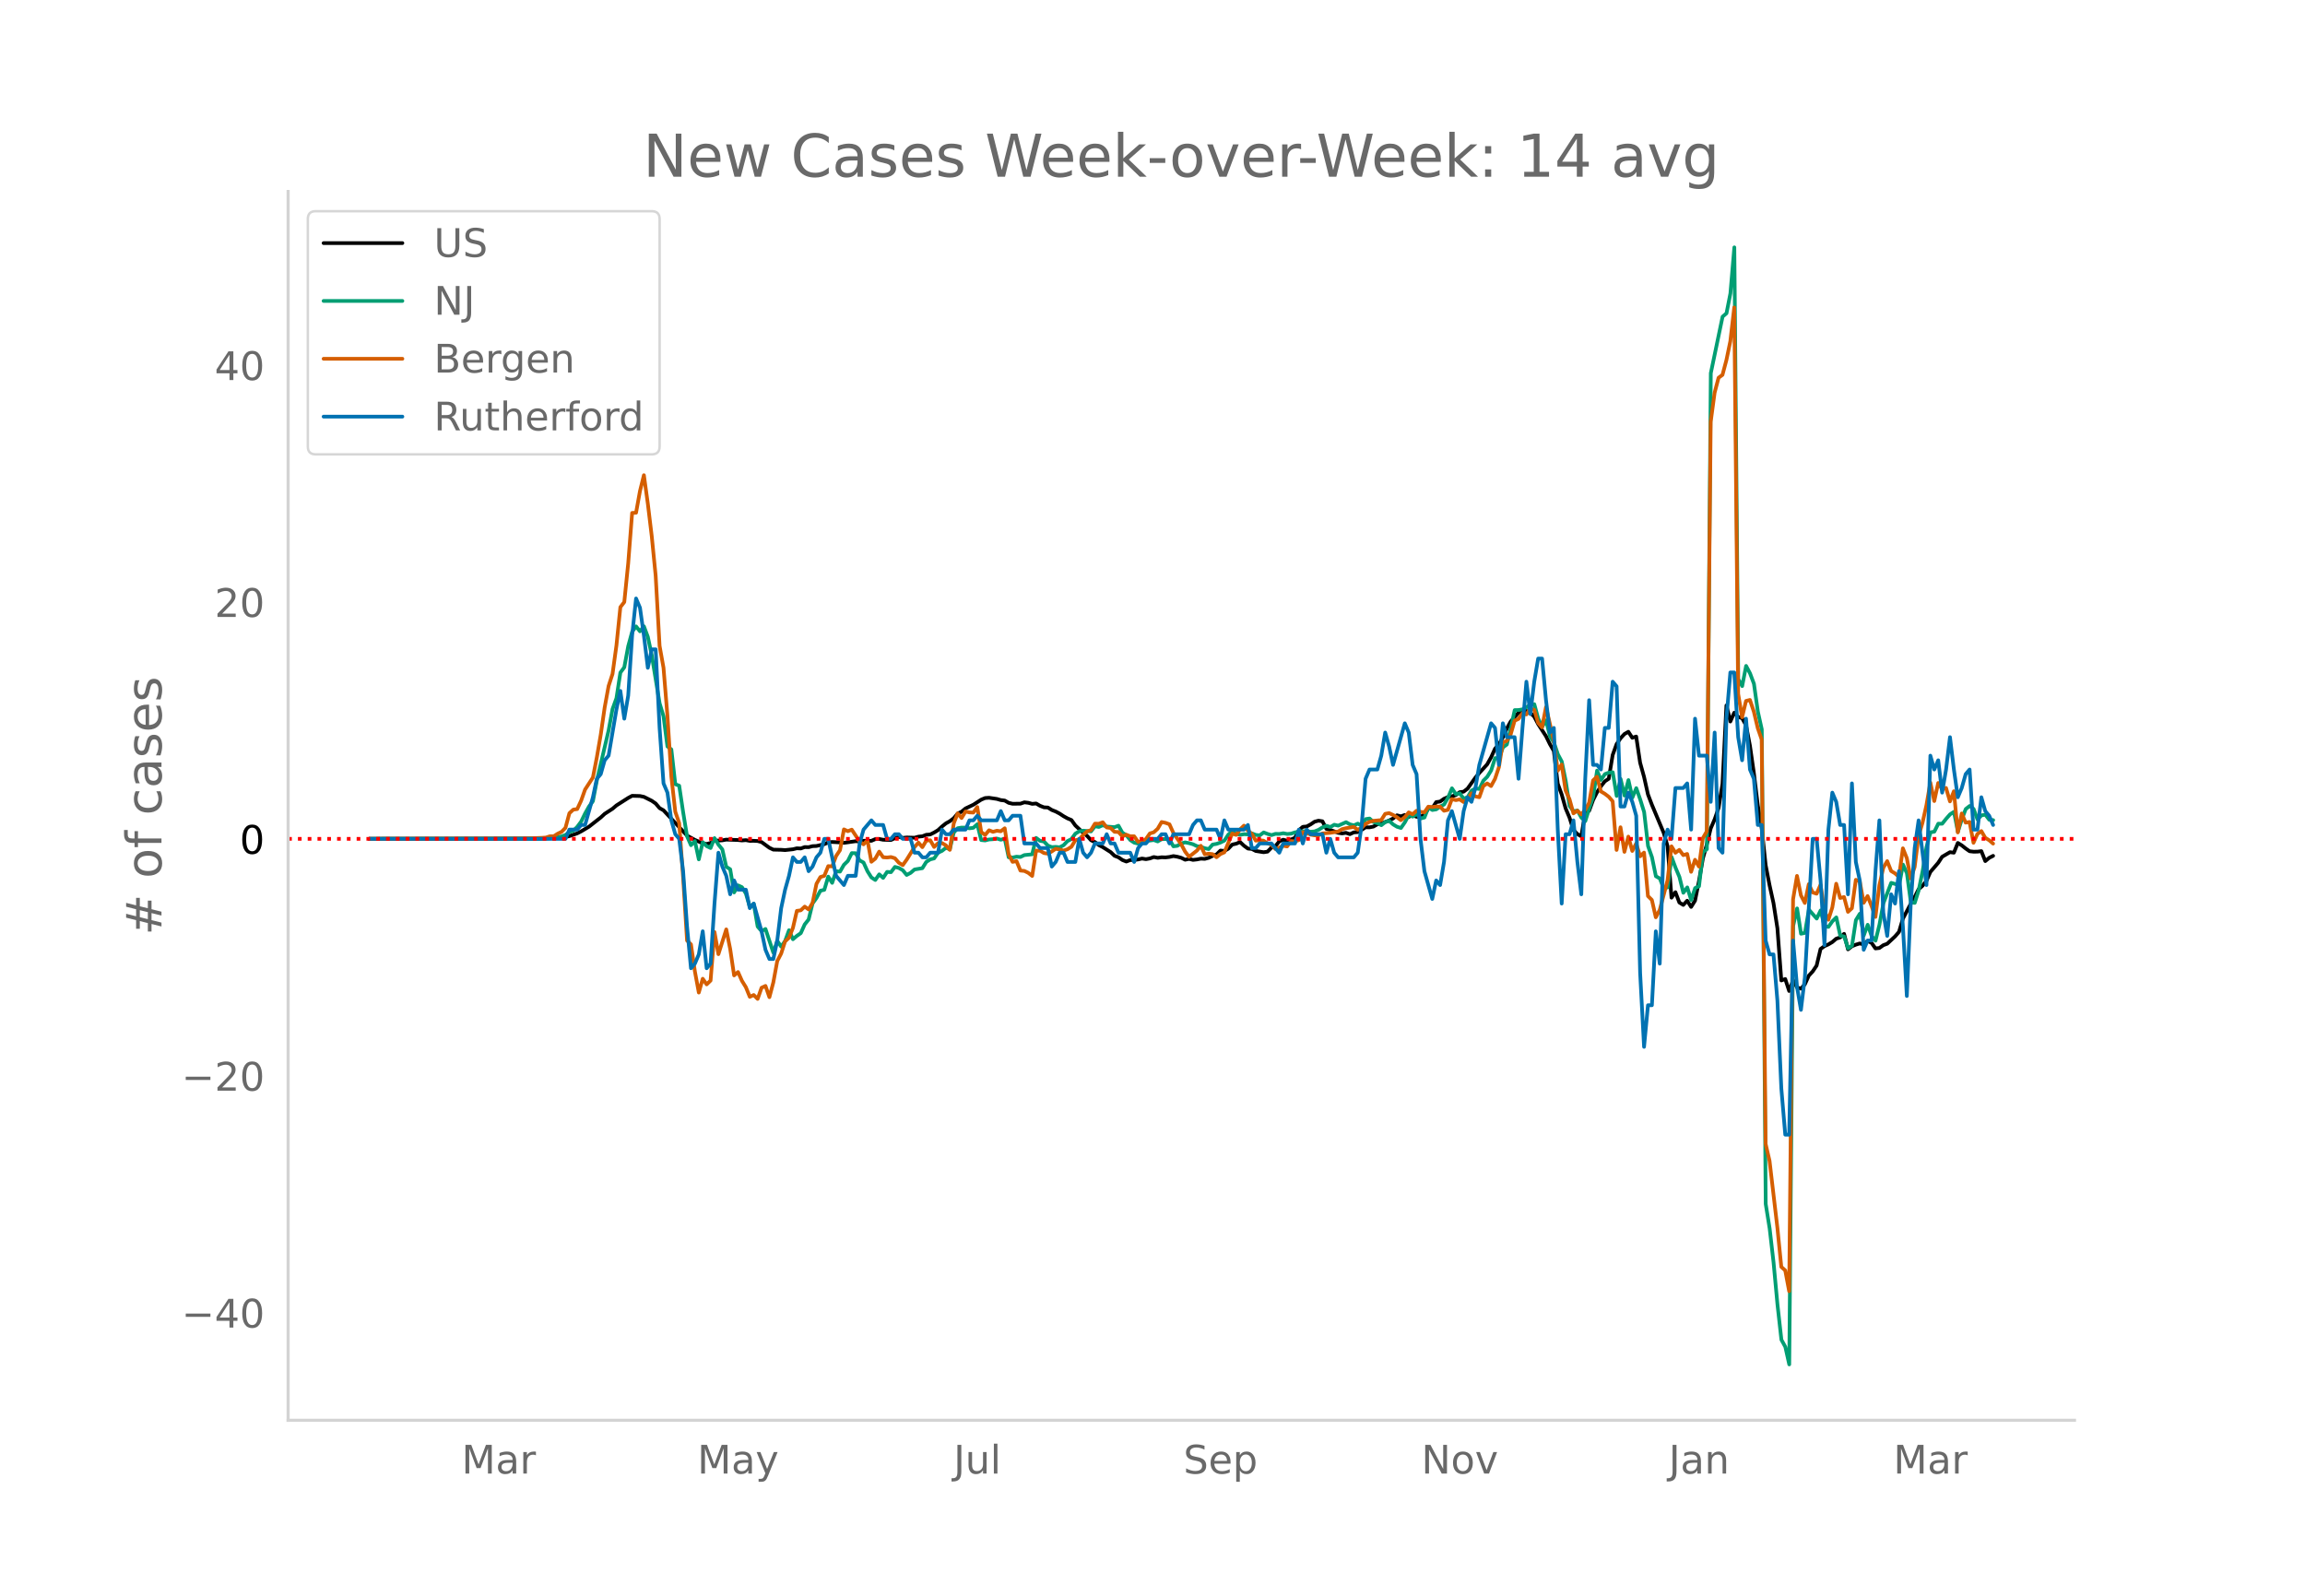 <svg height="864" viewBox="0 0 936 648" width="1248" xmlns="http://www.w3.org/2000/svg" xmlns:xlink="http://www.w3.org/1999/xlink"><defs><style>*{stroke-linecap:butt;stroke-linejoin:round}</style></defs><g id="figure_1"><path d="M0 648h936V0H0z" style="fill:#fff" id="patch_1"/><g id="axes_1"><path d="M117 576.72h725.4V77.76H117z" style="fill:none" id="patch_2"/><path clip-path="url(#p994dbb6653)" d="m149.973 340.626 68.494-.113 7.964-.276 1.593-.116 1.593-.228 1.593-.374 3.186-1.121 1.593-.81 3.185-1.898 4.779-3.75 1.593-1.465 3.186-2.065 1.593-1.355 4.778-3.046 1.593-.857 3.186.086 1.593.335 3.185 1.599 1.593 1.105 1.593 1.876 1.593.885 9.557 10.268 3.186 1.75 3.186 1.372 1.593.295 1.593-.427 1.593-.983 1.593.014 1.592-.1 1.593-.291 4.779.17 1.593.17 1.593-.128 1.593.3 1.592-.025 1.593.089 1.593.423 3.186 2.32 1.593.756 3.186.073 1.593.113 3.185-.341 1.593-.39 1.593.074 1.593-.57 1.593.04 1.593-.416 1.593-.068 3.185-.743 1.593-.716 1.593-.169 3.186.172 1.593.178 4.779-.67 1.592.147 1.593-.337 3.186.037 1.593-.69 1.593-.054 1.593.317 3.185.091 1.593-.752 1.593-.504 1.593.415 1.593-.176 3.186.102 1.593-.438 1.593-.164 1.592-.602 1.593-.123 1.593-.793 1.593-.97 1.593-1.47 1.593-1.272 1.593-.887 1.593-1.207 1.593-1.874 1.592-.78 1.593-1.32 3.186-1.505 3.186-2.063 1.593-.658 1.593-.106 3.185.473 1.593.469 1.593.194 1.593.92 1.593.378 3.186-.037 1.593-.546 1.592.19 1.593.428 1.593-.147 1.593.934 1.593.626 1.593.083 1.593.994 1.593.63 1.593.846 1.592 1.048 1.593.887 1.593.668 1.593 2.209 3.186 2.997 1.593 1.24 1.593 1.764 1.593.747 1.592 1.222 1.593.826 3.186 2.016 1.593 1.514 1.593.602 1.593 1.102 1.593.62 1.592-.602 1.593-.041 1.593-.207 1.593-.367 1.593.25 1.593-.288 1.593-.57 1.593.305 1.593-.214 1.592.058 1.593-.188 1.593-.356 1.593.264 1.593.432 1.593.784 1.593-.334 1.593.404 1.593-.184 1.592-.317 1.593.082 1.593-.427 1.593-.78 1.593-.599 1.593-1.569 1.593.168 1.593-.922 1.593-1.674 1.592-.352 1.593-.667 1.593 1.487 1.593 1.157 1.593.149 1.593.828 3.186.503 1.592-.235 1.593-1.637 1.593-.567 1.593-1.969 1.593-.676 1.593.441 1.593-.53 1.593-.674 1.593-3.076 1.592-1.39 1.593-.146 1.593-.86 1.593-1.072 1.593-.422 1.593.251 1.593 3.068 1.593.416 3.185 1.2 1.593.243 1.593-.249 1.593.55 1.593-.732 1.593-.104 1.593-.908 1.593-1.054 1.592.032 1.593-.312 1.593-.919 1.593-.334 3.186-1.21 1.593-.811 1.593-1.309 1.593.416 1.592-.559 1.593.799 1.593-.737 1.593.689 1.593.02 1.593-.99 1.593-2.298 1.593-.22 1.593-2.47 1.592-.236 1.593-1.132 1.593-.687 1.593-.32 1.593-.474 1.593-1.19 1.593-.206 1.593-1.238 3.185-4.47 1.593-1.898 3.186-3.484 1.593-2.851 1.593-3.51 1.593-1.797 1.593-2.803 1.592-3.57 1.593-2.875 3.186-3.562 3.186-.739 1.593.712 1.593 1.63 1.593 3.015 3.185 4.902 1.593 3.252 1.593 2.765 1.593 13.286 1.593 4.361 1.593 5.642 1.593 3.793 1.593 5.026 1.592 1.626 1.593.927 1.593-9.525 1.593-.85 1.593-4.355 1.593-3.15 1.593-2.436 1.593-2.026 1.593-1.061 1.592-9.638 1.593-4.415 1.593-2.36 1.593-1.737 1.593-.913 1.593 2.435 1.593-.499 1.593 10.642 1.592 5.74 1.593 7.122 1.593 4.189 4.779 11.375 1.593 5.478 1.593 20.875 1.593-2.217 1.592 4.184 1.593.981 1.593-1.71 1.593 2.52 1.593-2.542 1.593-7.917 1.593-9.215 1.593-5.668 1.593-6.532 1.592-3.69 1.593-4.604 1.593-9.852 1.593-31.78 1.593 6.51 1.593-3.582 1.593 1.724 1.593.499 1.592 2.897 1.593 8.286 1.593 11.092 1.593 13.084 1.593 9.273 1.593 14.988 1.593 8.223 1.593 7.237 1.593 10.227 1.592 21.202 1.593-.58 1.593 4.864 1.593-4.404 1.593 2.944 1.593.506 1.593-1.758 1.593-3.518 1.593-1.72 1.592-2.376 1.593-6.745 1.593-1.143 1.593-.712 1.593-.947 1.593-1.372 1.593-.506 1.593-1.457 1.593 6.294 1.592-1.259 1.593-.644 1.593-.487 1.593.413 1.593-1.439 1.593.782 1.593 2.256 1.593-.168 1.592-1.137 1.593-.595 3.186-2.977 1.593-1.835 1.593-5.355 3.186-6.063 1.593-2.74 1.592-3.165 1.593-1.389 1.593-2.01 1.593-3.624 3.186-3.707 1.593-2.443 3.186-1.87 1.592.203 1.593-3.951 1.593.982 1.593 1.27 1.593 1.116 1.593.181 1.593-.016 1.593-.206 1.593 4.045 1.592-1.321 1.593-.81h0" style="fill:none;stroke:#000;stroke-linecap:round;stroke-width:1.5" id="line2d_1"/><path clip-path="url(#p994dbb6653)" d="m149.973 340.624 70.087-.104 4.778-.251 3.186-.623 1.593-.58 1.593-1.165 1.593-.533 1.593-1.605 1.593-2.14 1.592-3.275 1.593-2.843 1.593-2.17 1.593-8.358 4.779-20.368 1.593-8.69 1.593-4.414 1.592-10.37 1.593-2.161 1.593-8.571 1.593-5.86 1.593-2.181 1.593 2 1.593-2.04 1.593 4.279 1.592 7.391 3.186 19.56 1.593 5.283 1.593 12.264 1.593 1.219 1.593 14.105 1.593.635 1.593 10.702 1.592 9.824 1.593 3.624 1.593-1.686 1.593 7.445 1.593-7 1.593 1.616 1.593.77 1.593-4.023 1.593 2.646 1.592 1.95 1.593 7.066 1.593.986 1.593 9.41 1.593-2.87 1.593.735 1.593 2.592 1.593 5.4 1.592-1.22 1.593 9.218 1.593 1.856 1.593-.866 3.186 9.607 1.593-4.807 1.593 2.37 1.593-2.281 1.592-4.39 1.593 3.67 1.593-1.365 1.593-1.106 1.593-3.547 1.593-2.011 1.593-6.498 1.593-2.212 1.593-2.96 1.592-.374 1.593-5.357 1.593 2.533 1.593-4.734 1.593.162 1.593-2.765 1.593-1.547 1.593-3.195 1.593.043 1.592 2.927 1.593.855 1.593 3.52 1.593 2.53 1.593 1.04 1.593-2.29 1.593 1.435 1.593-2.425 1.592.1 1.593-2.123 1.593.41 1.593.928 1.593 1.915 1.593-.843 1.593-1.37 3.186-.53 1.592-2.548 1.593-1.021 1.593-.402 1.593-2.313 1.593-.74 1.593-1.252 1.593.564 1.593-6.753 1.593-1.767 1.592-.26 1.593.016 1.593.279 1.593-.202 1.593-1.454 1.593 6.428 1.593.167 1.593-.406 1.593-.109 1.592-.263 1.593.48 1.593-.426 1.593 7.554 1.593.105 1.593-.345 1.593.12 1.593-.766 3.185-.328 1.593-6.653 1.593 1.184 1.593.27 1.593 1.664 1.593.63 1.593-.108 1.593.178 1.592-.844 1.593-1.686 1.593-.812 1.593-2.19 1.593-.982 1.593-.247 3.186.298 1.593-2.089 1.592.294 1.593-.72 1.593.546 3.186.244 1.593-.585 1.593 2.855 1.593.97 1.592 1.985 1.593 1.064 1.593.394 1.593-.089 1.593-1.238 1.593.085 1.593-.208 1.593.568 1.593-.924 1.592-.054 1.593.15 1.593 2.808 1.593-.193 1.593-.975 1.593-.433 1.593.314 1.593.452 1.593.762 1.592.29 1.593.55 1.593.347 1.593-1.833 1.593-.27 1.593-.546 1.593-.781 1.593-2.425 1.593-1.435L502 338.55l1.593.445 1.593-.27 1.593.092 1.593-.402 1.593.623 1.593.166 1.593-1.176 1.592.607 1.593.472 1.593-.506 1.593.042 1.593-.286 1.593.302 1.593-.14 1.593-.526 1.593-.29 1.592-.166 1.593.012 1.593.197 1.593-.14 1.593-.638 1.593-1.001 1.593-.639 1.593.5 1.593-.925 1.592.367 3.186-1.407 1.593.881 1.593.41 1.593-.707 1.593.839 1.593-2.665 1.592-.248 1.593 1.44 1.593.463 1.593.809 1.593-1.273 1.593-.503 1.593 1.459 1.593.955 1.593.491 1.592-2.305 1.593-2.982 1.593.669 1.593-1.122 1.593 1.907 1.593-.425 1.593-4.092 1.593 1.048 1.593-.255 1.592-1.16 1.593-.813 1.593-2.765 1.593-3.814 1.593 2.382 1.593-.348 1.593 2.209 1.593-.685 1.593-2.638 1.592-.854 1.593.193 1.593-3.342 1.593-1.609 1.593-2.576 1.593-5.005 1.593.07 1.593-4.417 1.592-1.18 1.593-6.563 1.593-7.391 1.593-.035 1.593-.279 1.593-.835 1.593-1.075 1.593-.17 1.593 5.89 1.592 3.249 1.593-2.6 1.593 6.591 1.593 2.387 1.593 4.792 1.593 2.967 1.593 7.805 1.593 10.265 1.593 2.135 1.592-.317 1.593 2.881 1.593 1.431 1.593-5.179 1.593-4.664 1.593-10.68 1.593 3.826 1.593-2.402 1.593-.6 1.592-.139 1.593 9.6 1.593-6.896 1.593 6.757 1.593-6.289 1.593 7.12 1.593-3.844 1.593 4.583 1.592 5.114 1.593 13.811 1.593 4.526 1.593 7.735 1.593.901 1.593 4.07 1.593-.473 1.593-12.288 1.593 4.286 1.592 3.786 1.593 6.429 1.593-2.182 1.593 5.14 1.593-4.861 1.593-.754 1.593-13.774 1.593-1.272 1.593-193.292 4.778-22.936 1.593-1.376 1.593-8.092 1.593-18.685 1.593 175.318 1.593 2.831 1.592-8.188 1.593 3.013 1.593 4.243 1.593 11.31 1.593 7.194 1.593 192.738 1.593 9.925 1.593 13.82 1.593 17.122 1.592 14.253 1.593 2.904 1.593 7.117 1.593-178.091 1.593-7.067 1.593 10.27 1.593-.33 1.593-9.445 3.185 3.62 1.593-3.31 1.593 6.447 1.593.232 1.593-2.27 1.593-1.574 1.593 7.399 1.593.356 1.593 4.811 1.592-1.075 1.593-10.397 1.593-2.587 1.593 8.826 1.593-4.336 1.593 4.564 1.593 1.888 1.593-6.506 1.592-8.656 3.186-8.312 1.593.445 1.593.7 1.593-8.56 1.593 3.49 1.593 11.796 1.593.263 1.592-5.101 1.593-7.775 1.593-9.758 1.593-6.01 1.593-.29 1.593-3.226 1.593.008 1.593-1.992 1.593-1.803 1.592-1.032 1.593 8.099 1.593-5.075 1.593-4.158 1.593-1.245 1.593 1.18 1.593 4.3 1.593-1.667 1.593-.297 1.592 2.088 1.593.14h0" style="fill:none;stroke:#009e73;stroke-linecap:round;stroke-width:1.5" id="line2d_2"/><path clip-path="url(#p994dbb6653)" d="m149.973 340.624 62.122-.11 7.965-.295 1.593-.11 1.592-.516h1.593l1.593-1.032 1.593-.774 1.593-1.622 1.593-5.933 1.593-1.474 1.593-.221 1.593-3.427 1.592-4.496 3.186-4.902 1.593-8.18 1.593-9.25 1.593-11.02 1.593-8.696 1.593-4.902 1.593-11.571 1.592-15.552 1.593-2.063 1.593-15.736 1.593-20.453 1.593-.074 1.593-8.807 1.593-6.45 1.593 11.535 1.592 13.23 1.593 16.067 1.593 28.487 1.593 8.881 1.593 19.458 1.593 24.765 1.593 14.225 1.593 4.643 1.593 22.074 1.592 25.612 1.593 1.548 1.593 10.982 1.593 8.587 1.593-5.602 1.593 2.285 1.593-1.548 1.593-19.716 1.593 8.992 3.185-10.06 1.593 7.96 1.593 10.724 1.593-1.364 1.593 3.575 1.593 2.58 1.593 3.906 1.592-.737 1.593 1.584 1.593-4.532 1.593-.738 1.593 4.57 1.593-6.007 1.593-8.66 1.593-3.059 1.593-4.938 1.592-1.474 1.593-4.017 1.593-6.891 1.593-.221 1.593-1.511 1.593 1.142 1.593-2.653 1.593-7.739 1.593-2.764 1.592-.479 1.593-3.943 1.593.11 1.593-4.2 1.593-2.396 1.593-8.44 1.593.738 1.593-.627 3.185 4.828 1.593 1.142 1.593-1.695 1.593 8.771 1.593-1.29 1.593-2.837 1.593 2.284 1.593.11 1.592-.183 1.593.479 1.593 1.842 1.593.958 1.593-2.21 3.186-5.123 1.593-1.806 1.593 1.843 1.592-2.654 1.593-.147 1.593 2.727 1.593-1.548 1.593-.037 1.593.922 1.593 1.842 1.593-10.76 1.593-4.054 1.592 1.88 1.593-2.654 1.593.368 1.593.074 1.593-2.248 1.593 10.135 1.593 1.216 1.593-1.917 1.593.627 1.592-.442 1.593.22 1.593-1.215 1.593 10.65 1.593 2.985 1.593-.295 1.593 3.833 1.593.147 1.592.774 1.593 1.253 1.593-10.282 1.593.037 1.593.958 1.593.258 1.593-.921 1.593-1.069 1.593.295 1.592.442 1.593-.553 1.593-.995 1.593-2.653 1.593-.368 1.593-1.77 1.593-1.473 1.593-.516 1.593-2.617 1.592.037 1.593-.59 1.593 2.1 1.593.222 1.593 1.548 1.593.074 1.593 1.768 1.593-.663 1.592.627h1.593l1.593 2.248 1.593-.222 1.593-.884 1.593-2.285 1.593-.479 1.593-1.437 1.593-2.727 1.592.331 1.593.59 1.593 3.538 3.186 4.606 1.593 2.985 1.593 2.064 3.186-2.506 1.592-1.953 1.593 3.464 1.593-.258 1.593.184 1.593 1.253 1.593-1.29 1.593-.7 3.186-7.628 1.592.553 1.593-2.248 1.593-1.511 1.593 1.99 1.593 1.327 1.593 2.763 1.593-.147 1.593.184 1.592 1.069 1.593.59 1.593 1.695 1.593-.553 1.593-.737 1.593.258 1.593-2.174 1.593.147 1.593-.553 1.592-3.206 1.593.332 1.593.663 1.593.295 1.593.037 1.593-.81 3.186-.259 3.185-.516 1.593-.958 1.593-.405 3.186-.516 1.593 1.142 1.593-.774 1.593-1.584 1.592-.848 1.593-.405 3.186-.295 1.593-2.543 1.593-.295 1.593.737 1.593.922 1.593 1.216 1.592-1.253 1.593-1.917 1.593.774 1.593-1.437 1.593.442 1.593.185 1.593-2.285 1.593.147 1.593-.22 1.592.073 1.593 1.658 1.593-.368 1.593-4.386 1.593.442 1.593-.294 1.593 1.068 1.593-1.105 1.593-2.432 1.592 1.253 1.593.331 1.593-4.496 1.593-1.105 1.593 1.068 1.593-2.91 1.593-4.755 1.593-10.024 1.592-.663 1.593-2.616 1.593-5.565 1.593-.737 1.593-2.285 1.593.48 1.593-2.433 1.593.553 1.593 5.343 1.592 1.77 1.593-8.219 3.186 13.71 1.593 12.123 1.593-2.506 1.593 10.54 1.593 3.538 1.593 5.749 1.592-1.106 1.593 1.511 1.593-1.842 1.593-2.875 1.593-9.065 1.593-1.511 1.593 5.97 1.593.958 1.593 1.216 1.592 1.843 1.593 19.752 1.593-9.213 1.593 9.987 1.593-6.191 1.593 5.823 1.593-3.022 1.593 5.196 1.592-1.511 1.593 17.652 1.593 1.585 1.593 7.038 1.593-2.985 3.186-12.05 1.593-13.783 1.593 2.617 1.592-1.18 1.593 2.138 1.593-.48 1.593 7.26 1.593-4.9 1.593 2.763 1.593-11.535 1.593-2.763 1.593-166.313 1.592-11.83 1.593-6.044 1.593-1.179 1.593-5.97 1.593-7.665 1.593-13.746 1.593 156.916 1.593 9.508 1.592-6.634 1.593-.405 1.593 4.754 1.593 6.707 1.593 4.606 1.593 164.213 1.593 6.891 3.186 27.123 1.592 15.92 1.593 1.437 1.593 8.44 1.593-159.164 1.593-9.471 1.593 7.886 1.593 3.096 1.593-7.629 1.593 3.354 1.592.516 1.593-3.612 1.593 10.65 1.593 3.538 1.593-4.975 1.593-9.655 1.593 5.786 1.593-.369 1.593 6.007 1.592-1.474 1.593-11.534 1.593.59 1.593 8.733 1.593-2.727 1.593 4.017 1.593 4.459 1.593-12.825 1.592-7.112 1.593-2.727 1.593 4.017 1.593.958 1.593 1.437 1.593-11.608 1.593 3.98 1.593 8.292 1.593-4.68 1.592-12.604 1.593-5.38 1.593-7.113 1.593-9.213 1.593 7.518 1.593-7.334 1.593 2.506 1.593-.479 1.593 5.454 1.592-4.127 1.593 16.73 1.593-7.701 1.593 3.722 1.593-.258 1.593 8.439 1.593-3.575 1.593-1.179 1.593 2.727 1.592.995 1.593 1.364h0" style="fill:none;stroke:#d55e00;stroke-linecap:round;stroke-width:1.5" id="line2d_3"/><path clip-path="url(#p994dbb6653)" d="M149.973 340.624h79.644l1.593-3.753h3.186l1.593-1.877h1.592l3.186-11.262 1.593-7.508 1.593-1.877 1.593-5.63 1.593-1.877 3.186-18.77 1.592-7.507 1.593 11.261 1.593-9.385 1.593-24.4 1.593-15.015 1.593 3.754 1.593 11.261 1.593 13.139 1.592-7.508h1.593l1.593 31.908 1.593 22.523 1.593 3.754 1.593 11.262 1.593 5.63 1.593 1.877 1.593 13.139 1.592 22.523 1.593 16.893 1.593-1.877 1.593-3.754 1.593-9.385 1.593 15.016 1.593-1.877 1.593-24.4 1.593-20.647 1.592 5.631 1.593 3.754 1.593 7.508 1.593-5.631 1.593 3.754h3.186l1.593 7.507 1.592-1.877 3.186 11.262 1.593 7.508 1.593 3.754h1.593l1.593-7.508 1.593-13.139 1.593-7.507 1.592-5.631 1.593-7.508 1.593 1.877h1.593l1.593-1.877 1.593 5.63 1.593-1.876 1.593-3.754 1.593-1.877 1.592-5.63h1.593l3.186 15.015 3.186 3.754 1.593-3.754h3.186l1.592-13.139 1.593-5.63 3.186-3.754 1.593 1.877h3.186l1.593 5.63h1.592l1.593-1.877h1.593l1.593 1.877h3.186l1.593 5.631h1.593l1.593 1.877h1.592l1.593-1.877h3.186l1.593-9.384 1.593 1.876h1.593l1.593-1.876h4.778l1.593-3.754h1.593l1.593-1.877 1.593 1.877h6.371l1.593-3.754 1.593 3.754h1.593l1.593-1.877h3.186l1.593 11.261h4.778l1.593 1.877h3.186l1.593 7.508 1.593-1.877 1.593-3.754h1.592l1.593 3.754h3.186l1.593-9.385 1.593 5.631 1.593 1.877 1.593-1.877 1.593-3.754h3.185l1.593-3.754 1.593 3.754h1.593l1.593 3.754h4.778l1.593 3.754 1.593-5.63 1.593-1.878h1.593l1.593-1.877h3.186l1.593-1.877h1.592l1.593 3.754 1.593-3.754h6.372l1.593-3.753 1.593-1.877h1.592l1.593 3.754h4.779l1.593 3.753 1.593-7.507 1.593 3.754h6.371l1.593-1.877 1.593 9.384h1.593l1.593-1.877h4.778l3.186 3.754 1.593-3.754h4.779l1.593-5.63 1.592 5.63 1.593-5.63 1.593 1.876h4.779l1.593 7.508 1.593-5.63 1.593 5.63 1.592 1.877h6.372l1.593-1.877 1.593-11.261 1.593-18.77 1.592-3.754h3.186l1.593-5.63 1.593-9.385 1.593 5.63 1.593 7.508 4.778-16.892 1.593 3.754 1.593 13.138 1.593 3.754 1.593 26.277 1.593 13.139 3.186 11.262 1.593-7.508 1.592 1.877 1.593-9.385 1.593-16.892 1.593-3.754 3.186 11.261 1.593-11.261 1.593-5.631 1.593 1.877 1.592-5.63 1.593-9.386 4.779-16.892 1.593 1.877 1.593 15.015 1.593-16.892 1.592 5.63h3.186l1.593 16.893 1.593-20.646 1.593-18.77 1.593 13.14 1.593-13.14 1.593-9.384h1.592l1.593 16.892 1.593 13.139 1.593-1.877 1.593 41.293 1.593 30.03 1.593-28.154h1.593l1.593-5.63 1.592 16.892 1.593 13.139 1.593-46.924 1.593-31.908 1.593 26.277h1.593l1.593 1.877 1.593-16.892h1.593l1.592-18.77 1.593 1.878 1.593 48.8h1.593l1.593-5.63 1.593 3.753 1.593 5.63 1.593 63.816 1.592 30.031 1.593-16.892h1.593l1.593-30.03 1.593 13.138 1.593-48.8 1.593-5.631 1.593 3.753 1.593-20.646h3.185l1.593-1.877 1.593 18.77 1.593-45.047 1.593 15.016h3.186l1.593 18.769 1.592-28.154 1.593 46.923 1.593 1.877 1.593-54.43 1.593-18.77h1.593l1.593 26.277 1.593 9.385 1.592-16.893 1.593 20.646 1.593 3.754 1.593 18.77h1.593l1.593 46.923 1.593 5.63h1.593l1.593 18.77 1.592 35.662 1.593 18.77h1.593l1.593-78.832 1.593 18.77 1.593 9.384 1.593-13.139 3.186-56.308h1.592l1.593 16.893 1.593 26.277 1.593-46.923 1.593-15.016 1.593 3.754 1.593 9.385h1.593l1.593 28.154 1.592-45.047 1.593 31.908 1.593 7.508 1.593 28.154 1.593-3.754h1.593l1.593-28.154 1.593-20.646 1.592 37.538 1.593 9.385 1.593-16.892 1.593 3.753 1.593-13.138 1.593 22.523 1.593 28.154 1.593-37.539 1.593-22.523 1.592-11.261 3.186 26.277 1.593-52.554 1.593 5.63 1.593-3.753 1.593 13.138 1.593-9.385 1.593-13.138 1.592 13.138 1.593 11.262 1.593-3.754 1.593-5.63 1.593-1.878 1.593 24.4h1.593l1.593-13.138 1.593 5.63 1.592 1.878 1.593 3.754h0" style="fill:none;stroke:#0072b2;stroke-linecap:round;stroke-width:1.5" id="line2d_4"/><path clip-path="url(#p994dbb6653)" d="M117 340.624h725.4" style="fill:none;stroke:red;stroke-dasharray:1.5,2.475;stroke-dashoffset:0;stroke-width:1.5" id="line2d_5"/><path d="M117 576.72V77.76" style="fill:none;stroke:#d3d3d3;stroke-linecap:square;stroke-linejoin:miter;stroke-width:1.25" id="patch_3"/><path d="M117 576.72h725.4" style="fill:none;stroke:#d3d3d3;stroke-linecap:square;stroke-linejoin:miter;stroke-width:1.25" id="patch_4"/><g id="matplotlib.axis_1"><g id="xtick_1"><g style="fill:#696969" transform="matrix(.16 0 0 -.16 187.444 598.378)" id="text_1"><defs><path d="M9.813 72.906h14.703l18.593-49.61 18.703 49.61h14.704V0H66.89v64.016l-18.797-50h-9.907l-18.796 50V0H9.813z" id="DejaVuSans-77"/><path d="M34.281 27.484q-10.89 0-15.093-2.484-4.204-2.484-4.204-8.5 0-4.781 3.157-7.594 3.156-2.797 8.562-2.797 7.485 0 12 5.297 4.516 5.297 4.516 14.078v2zm17.922 3.72V0H43.22v8.297Q40.14 3.328 35.547.953q-4.594-2.375-11.234-2.375-8.391 0-13.36 4.719Q6 8.016 6 15.922q0 9.219 6.172 13.906 6.187 4.688 18.437 4.688h12.61v.89q0 6.203-4.078 9.594-4.078 3.39-11.453 3.39-4.688 0-9.141-1.124-4.438-1.125-8.531-3.375v8.312q4.921 1.906 9.562 2.844 4.64.953 9.031.953 11.875 0 17.735-6.156 5.86-6.14 5.86-18.64z" id="DejaVuSans-97"/><path d="M41.11 46.297q-1.516.875-3.297 1.281Q36.03 48 33.89 48q-7.625 0-11.703-4.953-4.079-4.953-4.079-14.234V0H9.08v54.688h9.03v-8.5q2.844 4.984 7.375 7.39Q30.031 56 36.531 56q.922 0 2.047-.125 1.125-.11 2.484-.36z" id="DejaVuSans-114"/></defs><use xlink:href="#DejaVuSans-77"/><use x="86.279" xlink:href="#DejaVuSans-97"/><use x="147.559" xlink:href="#DejaVuSans-114"/></g></g><g id="xtick_2"><g style="fill:#696969" transform="matrix(.16 0 0 -.16 283.164 598.378)" id="text_2"><defs><path d="M32.172-5.078q-3.797-9.766-7.422-12.735-3.61-2.984-9.656-2.984H7.906v7.516h5.282q3.703 0 5.75 1.765Q21-9.766 23.483-3.219l1.61 4.094-22.11 53.813H12.5l17.094-42.766 17.093 42.766h9.516z" id="DejaVuSans-121"/></defs><use xlink:href="#DejaVuSans-77"/><use x="86.279" xlink:href="#DejaVuSans-97"/><use x="147.559" xlink:href="#DejaVuSans-121"/></g></g><g id="xtick_3"><g style="fill:#696969" transform="matrix(.16 0 0 -.16 387.217 598.378)" id="text_3"><defs><path d="M9.813 72.906h9.859V5.078q0-13.187-5-19.14-5-5.954-16.094-5.954h-3.75v8.297h3.078q6.531 0 9.219 3.672Q9.813-4.39 9.813 5.078z" id="DejaVuSans-74"/><path d="M8.5 21.578v33.11h8.984V21.922q0-7.766 3.016-11.656 3.031-3.875 9.094-3.875 7.265 0 11.484 4.64 4.234 4.64 4.234 12.656v31h8.985V0h-8.984v8.406Q42.047 3.422 37.718 1q-4.313-2.422-10.032-2.422-9.421 0-14.312 5.86Q8.5 10.296 8.5 21.578zM31.11 56z" id="DejaVuSans-117"/><path d="M9.422 75.984h8.984V0H9.422z" id="DejaVuSans-108"/></defs><use xlink:href="#DejaVuSans-74"/><use x="29.492" xlink:href="#DejaVuSans-117"/><use x="92.871" xlink:href="#DejaVuSans-108"/></g></g><g id="xtick_4"><g style="fill:#696969" transform="matrix(.16 0 0 -.16 480.549 598.378)" id="text_4"><defs><path d="M53.516 70.516V60.89q-5.61 2.687-10.594 4-4.984 1.328-9.625 1.328-8.047 0-12.422-3.125t-4.375-8.89q0-4.845 2.906-7.313 2.907-2.453 11.016-3.97l5.953-1.218q11.031-2.11 16.281-7.406 5.25-5.297 5.25-14.172 0-10.61-7.11-16.078-7.093-5.469-20.812-5.469-5.172 0-11.015 1.172Q13.14.922 6.89 3.219v10.156q6-3.36 11.765-5.078 5.766-1.703 11.328-1.703 8.438 0 13.032 3.312 4.593 3.328 4.593 9.485 0 5.359-3.297 8.39-3.296 3.032-10.812 4.547L27.484 33.5q-11.03 2.188-15.968 6.875-4.922 4.688-4.922 13.047 0 9.672 6.812 15.234 6.813 5.563 18.766 5.563 5.14 0 10.453-.938 5.328-.922 10.89-2.765z" id="DejaVuSans-83"/><path d="M56.203 29.594v-4.39H14.891q.593-9.282 5.593-14.142 5-4.859 13.938-4.859 5.172 0 10.031 1.266 4.86 1.265 9.656 3.812v-8.5Q49.266.734 44.187-.344 39.11-1.422 33.892-1.422q-13.094 0-20.735 7.61-7.64 7.625-7.64 20.625 0 13.421 7.25 21.296Q20.016 56 32.328 56q11.031 0 17.453-7.11 6.422-7.093 6.422-19.296zm-8.984 2.64q-.094 7.36-4.125 11.75-4.032 4.407-10.672 4.407-7.516 0-12.031-4.25-4.516-4.25-5.203-11.97z" id="DejaVuSans-101"/><path d="M18.11 8.203v-29H9.077v75.484h9.031v-8.296q2.844 4.875 7.157 7.234Q29.594 56 35.594 56q9.968 0 16.187-7.906 6.235-7.907 6.235-20.797T51.78 6.484q-6.218-7.906-16.187-7.906-6 0-10.328 2.375-4.313 2.375-7.157 7.25zm30.578 19.094q0 9.906-4.079 15.547-4.078 5.64-11.203 5.64-7.14 0-11.218-5.64-4.079-5.64-4.079-15.547 0-9.906 4.078-15.547 4.079-5.64 11.22-5.64 7.124 0 11.202 5.64t4.078 15.547z" id="DejaVuSans-112"/></defs><use xlink:href="#DejaVuSans-83"/><use x="63.477" xlink:href="#DejaVuSans-101"/><use x="125" xlink:href="#DejaVuSans-112"/></g></g><g id="xtick_5"><g style="fill:#696969" transform="matrix(.16 0 0 -.16 577.18 598.378)" id="text_5"><defs><path d="M9.813 72.906h13.28l32.329-60.984v60.984h9.562V0h-13.28L19.39 60.984V0H9.813z" id="DejaVuSans-78"/><path d="M30.61 48.39q-7.22 0-11.422-5.64-4.204-5.64-4.204-15.453 0-9.813 4.172-15.453 4.188-5.64 11.453-5.64 7.188 0 11.375 5.655 4.203 5.672 4.203 15.438 0 9.719-4.203 15.406-4.187 5.688-11.375 5.688zm0 7.61q11.718 0 18.406-7.625 6.703-7.61 6.703-21.078 0-13.422-6.703-21.078-6.688-7.64-18.407-7.64-11.765 0-18.437 7.64-6.656 7.656-6.656 21.078 0 13.469 6.656 21.078Q18.844 56 30.609 56z" id="DejaVuSans-111"/><path d="M2.984 54.688H12.5L29.594 8.797l17.093 45.89h9.516L35.687 0H23.485z" id="DejaVuSans-118"/></defs><use xlink:href="#DejaVuSans-78"/><use x="74.805" xlink:href="#DejaVuSans-111"/><use x="135.986" xlink:href="#DejaVuSans-118"/></g></g><g id="xtick_6"><g style="fill:#696969" transform="matrix(.16 0 0 -.16 677.628 598.378)" id="text_6"><defs><path d="M54.89 33.016V0h-8.984v32.719q0 7.765-3.031 11.61-3.031 3.858-9.078 3.858-7.281 0-11.484-4.64-4.204-4.625-4.204-12.64V0H9.08v54.688h9.03v-8.5q3.235 4.937 7.594 7.374Q30.078 56 35.797 56q9.422 0 14.25-5.828 4.844-5.828 4.844-17.156z" id="DejaVuSans-110"/></defs><use xlink:href="#DejaVuSans-74"/><use x="29.492" xlink:href="#DejaVuSans-97"/><use x="90.771" xlink:href="#DejaVuSans-110"/></g></g><g id="xtick_7"><g style="fill:#696969" transform="matrix(.16 0 0 -.16 768.847 598.378)" id="text_7"><use xlink:href="#DejaVuSans-77"/><use x="86.279" xlink:href="#DejaVuSans-97"/><use x="147.559" xlink:href="#DejaVuSans-114"/></g></g></g><g id="matplotlib.axis_2"><g id="ytick_1"><g style="fill:#696969" transform="matrix(.16 0 0 -.16 73.733 539.083)" id="text_8"><defs><path d="M10.594 35.5h62.593v-8.297H10.594z" id="DejaVuSans-8722"/><path d="M37.797 64.313 12.89 25.39h24.906zm-2.594 8.593H47.61V25.391h10.407v-8.203H47.609V0h-9.812v17.188H4.89v9.515z" id="DejaVuSans-52"/><path d="M31.781 66.406q-7.61 0-11.453-7.5Q16.5 51.422 16.5 36.375q0-14.984 3.828-22.484 3.844-7.5 11.453-7.5 7.672 0 11.5 7.5 3.844 7.5 3.844 22.484 0 15.047-3.844 22.531-3.828 7.5-11.5 7.5zm0 7.813q12.266 0 18.735-9.703 6.468-9.688 6.468-28.141 0-18.406-6.468-28.11-6.47-9.687-18.735-9.687-12.25 0-18.718 9.688-6.47 9.703-6.47 28.109 0 18.453 6.47 28.14Q19.53 74.22 31.78 74.22z" id="DejaVuSans-48"/></defs><use xlink:href="#DejaVuSans-8722"/><use x="83.789" xlink:href="#DejaVuSans-52"/><use x="147.412" xlink:href="#DejaVuSans-48"/></g></g><g id="ytick_2"><g style="fill:#696969" transform="matrix(.16 0 0 -.16 73.733 442.893)" id="text_9"><defs><path d="M19.188 8.297h34.421V0H7.33v8.297q5.609 5.812 15.296 15.594 9.703 9.797 12.188 12.64 4.734 5.313 6.609 9 1.89 3.688 1.89 7.25 0 5.813-4.078 9.469-4.078 3.672-10.625 3.672-4.64 0-9.797-1.61-5.14-1.609-11-4.89v9.969Q13.767 71.78 18.938 73q5.188 1.219 9.485 1.219 11.328 0 18.062-5.672 6.735-5.656 6.735-15.125 0-4.5-1.688-8.531-1.672-4.016-6.125-9.485-1.218-1.422-7.765-8.187-6.532-6.766-18.453-18.922z" id="DejaVuSans-50"/></defs><use xlink:href="#DejaVuSans-8722"/><use x="83.789" xlink:href="#DejaVuSans-50"/><use x="147.412" xlink:href="#DejaVuSans-48"/></g></g><g id="ytick_3"><use xlink:href="#DejaVuSans-48" transform="matrix(.16 0 0 -.16 97.32 346.703)" id="text_10"/></g><g id="ytick_4"><g style="fill:#696969" transform="matrix(.16 0 0 -.16 87.14 250.513)" id="text_11"><use xlink:href="#DejaVuSans-50"/><use x="63.623" xlink:href="#DejaVuSans-48"/></g></g><g id="ytick_5"><g style="fill:#696969" transform="matrix(.16 0 0 -.16 87.14 154.324)" id="text_12"><use xlink:href="#DejaVuSans-52"/><use x="63.623" xlink:href="#DejaVuSans-48"/></g></g><g style="fill:#696969" transform="matrix(0 -.2 -.2 0 65.573 379.813)" id="text_13"><defs><path d="M51.125 44H36.922l-4.11-16.313h14.313zm-7.328 27.781-5.078-20.265h14.265L58.11 71.78h7.813L60.89 51.516h15.234V44h-17.14l-4-16.313h15.53V20.22H53.079L48 0h-7.813l5.032 20.219H30.906L25.875 0h-7.86l5.079 20.219H7.719v7.468h17.187L29 44H13.281v7.516h17.625l4.985 20.265z" id="DejaVuSans-35"/><path d="M37.11 75.984V68.5h-8.594q-4.828 0-6.72-1.953-1.874-1.953-1.874-7.031v-4.828h14.797v-6.985H19.922V0H10.89v47.703H2.297v6.984h8.594V58.5q0 9.125 4.25 13.297 4.25 4.187 13.468 4.187z" id="DejaVuSans-102"/><path d="M48.781 52.594v-8.407q-3.812 2.11-7.64 3.157-3.828 1.047-7.735 1.047-8.75 0-13.593-5.547-4.829-5.532-4.829-15.547 0-10.016 4.829-15.563 4.843-5.53 13.593-5.53 3.907 0 7.735 1.046 3.828 1.047 7.64 3.156V2.094Q45.016.344 40.984-.531q-4.015-.89-8.562-.89-12.36 0-19.64 7.765-7.266 7.765-7.266 20.953 0 13.375 7.343 21.031Q20.22 56 33.016 56q4.14 0 8.093-.86 3.953-.843 7.672-2.546z" id="DejaVuSans-99"/><path d="M44.281 53.078v-8.5q-3.797 1.953-7.906 2.922-4.094.984-8.5.984-6.688 0-10.031-2.047-3.344-2.046-3.344-6.156 0-3.125 2.39-4.906 2.391-1.781 9.626-3.39l3.078-.688q9.562-2.047 13.593-5.781 4.032-3.735 4.032-10.422 0-7.625-6.032-12.078-6.03-4.438-16.578-4.438-4.39 0-9.156.86Q10.688.296 5.422 2v9.281q4.984-2.594 9.812-3.89 4.829-1.282 9.579-1.282 6.343 0 9.75 2.172 3.421 2.172 3.421 6.125 0 3.656-2.468 5.61-2.453 1.953-10.813 3.765l-3.125.735q-8.344 1.75-12.062 5.39-3.704 3.64-3.704 9.985 0 7.718 5.47 11.906Q16.75 56 26.811 56q4.97 0 9.36-.734 4.406-.72 8.11-2.188z" id="DejaVuSans-115"/></defs><use xlink:href="#DejaVuSans-35"/><use x="83.789" xlink:href="#DejaVuSans-32"/><use x="115.576" xlink:href="#DejaVuSans-111"/><use x="176.758" xlink:href="#DejaVuSans-102"/><use x="211.963" xlink:href="#DejaVuSans-32"/><use x="243.75" xlink:href="#DejaVuSans-99"/><use x="298.73" xlink:href="#DejaVuSans-97"/><use x="360.01" xlink:href="#DejaVuSans-115"/><use x="412.109" xlink:href="#DejaVuSans-101"/><use x="473.633" xlink:href="#DejaVuSans-115"/></g></g><g style="fill:#696969" transform="matrix(.24 0 0 -.24 261.11 71.76)" id="text_14"><defs><path d="M4.203 54.688h8.985l11.234-42.672 11.172 42.672h10.593l11.235-42.672 11.187 42.672h8.985L63.28 0H52.688L40.922 44.828 29.109 0H18.5z" id="DejaVuSans-119"/><path d="M64.406 67.281v-10.39q-4.984 4.64-10.625 6.922-5.64 2.296-11.984 2.296-12.5 0-19.14-7.64-6.641-7.64-6.641-22.094 0-14.406 6.64-22.047 6.64-7.64 19.14-7.64 6.345 0 11.985 2.296 5.64 2.297 10.625 6.938V5.609Q59.234 2.094 53.437.33q-5.78-1.75-12.218-1.75-16.563 0-26.094 10.124-9.516 10.14-9.516 27.672 0 17.578 9.516 27.703 9.531 10.14 26.094 10.14 6.531 0 12.312-1.734 5.797-1.734 10.875-5.203z" id="DejaVuSans-67"/><path d="M3.328 72.906h9.953L28.61 11.281l15.282 61.625h11.093l15.328-61.625 15.282 61.625h10.015L77.297 0H64.89L49.516 63.281 33.984 0H21.578z" id="DejaVuSans-87"/><path d="M9.078 75.984h9.031V31.11l26.813 23.578H56.39l-29-25.578L57.625 0H45.906L18.11 26.703V0H9.08z" id="DejaVuSans-107"/><path d="M4.89 31.39h26.313v-8H4.891z" id="DejaVuSans-45"/><path d="M11.719 12.406h10.297V0H11.719zm0 39.297h10.297v-12.39H11.719z" id="DejaVuSans-58"/><path d="M12.406 8.297h16.11v55.625l-17.532-3.516v8.985l17.438 3.515h9.86V8.296H54.39V0H12.406z" id="DejaVuSans-49"/><path d="M45.406 27.984q0 9.766-4.031 15.125-4.016 5.375-11.297 5.375-7.219 0-11.25-5.375-4.031-5.359-4.031-15.125 0-9.718 4.031-15.093t11.25-5.375q7.281 0 11.297 5.375 4.031 5.375 4.031 15.093zm8.985-21.203q0-13.953-6.203-20.765Q42-20.797 29.203-20.797q-4.734 0-8.937.703-4.203.703-8.157 2.172v8.735q3.954-2.141 7.813-3.157 3.86-1.031 7.86-1.031 8.843 0 13.234 4.61 4.39 4.609 4.39 13.937v4.453q-2.781-4.844-7.125-7.234Q33.938 0 27.875 0 17.828 0 11.672 7.656q-6.156 7.672-6.156 20.328 0 12.688 6.156 20.344Q17.828 56 27.875 56q6.063 0 10.406-2.39 4.344-2.391 7.125-7.22v8.297h8.985z" id="DejaVuSans-103"/></defs><use xlink:href="#DejaVuSans-78"/><use x="74.805" xlink:href="#DejaVuSans-101"/><use x="136.328" xlink:href="#DejaVuSans-119"/><use x="218.115" xlink:href="#DejaVuSans-32"/><use x="249.902" xlink:href="#DejaVuSans-67"/><use x="319.727" xlink:href="#DejaVuSans-97"/><use x="381.006" xlink:href="#DejaVuSans-115"/><use x="433.105" xlink:href="#DejaVuSans-101"/><use x="494.629" xlink:href="#DejaVuSans-115"/><use x="546.729" xlink:href="#DejaVuSans-32"/><use x="578.516" xlink:href="#DejaVuSans-87"/><use x="671.518" xlink:href="#DejaVuSans-101"/><use x="733.041" xlink:href="#DejaVuSans-101"/><use x="794.564" xlink:href="#DejaVuSans-107"/><use x="852.475" xlink:href="#DejaVuSans-45"/><use x="890.434" xlink:href="#DejaVuSans-111"/><use x="951.615" xlink:href="#DejaVuSans-118"/><use x="1010.795" xlink:href="#DejaVuSans-101"/><use x="1072.318" xlink:href="#DejaVuSans-114"/><use x="1107.057" xlink:href="#DejaVuSans-45"/><use x="1139.141" xlink:href="#DejaVuSans-87"/><use x="1232.143" xlink:href="#DejaVuSans-101"/><use x="1293.666" xlink:href="#DejaVuSans-101"/><use x="1355.189" xlink:href="#DejaVuSans-107"/><use x="1413.1" xlink:href="#DejaVuSans-58"/><use x="1446.791" xlink:href="#DejaVuSans-32"/><use x="1478.578" xlink:href="#DejaVuSans-49"/><use x="1542.201" xlink:href="#DejaVuSans-52"/><use x="1605.824" xlink:href="#DejaVuSans-32"/><use x="1637.611" xlink:href="#DejaVuSans-97"/><use x="1698.891" xlink:href="#DejaVuSans-118"/><use x="1758.07" xlink:href="#DejaVuSans-103"/></g><g id="legend_1"><path d="M128.2 184.5h136.45q3.2 0 3.2-3.2V88.96q0-3.2-3.2-3.2H128.2q-3.2 0-3.2 3.2v92.34q0 3.2 3.2 3.2z" style="fill:none;opacity:.8;stroke:#ccc;stroke-linejoin:miter" id="patch_5"/><path d="M131.4 98.718h32" style="fill:none;stroke:#000;stroke-linecap:round;stroke-width:1.5" id="line2d_6"/><g style="fill:#696969" transform="matrix(.16 0 0 -.16 176.2 104.317)" id="text_15"><defs><path d="M8.688 72.906h9.921V28.61q0-11.718 4.235-16.875 4.25-5.14 13.781-5.14 9.469 0 13.719 5.14 4.25 5.157 4.25 16.875v44.297H64.5V27.391q0-14.25-7.063-21.532-7.046-7.28-20.812-7.28-13.828 0-20.89 7.28-7.047 7.282-7.047 21.532z" id="DejaVuSans-85"/></defs><use xlink:href="#DejaVuSans-85"/><use x="73.193" xlink:href="#DejaVuSans-83"/></g><path d="M131.4 122.203h32" style="fill:none;stroke:#009e73;stroke-linecap:round;stroke-width:1.5" id="line2d_8"/><g style="fill:#696969" transform="matrix(.16 0 0 -.16 176.2 127.802)" id="text_16"><use xlink:href="#DejaVuSans-78"/><use x="74.805" xlink:href="#DejaVuSans-74"/></g><path d="M131.4 145.688h32" style="fill:none;stroke:#d55e00;stroke-linecap:round;stroke-width:1.5" id="line2d_10"/><g style="fill:#696969" transform="matrix(.16 0 0 -.16 176.2 151.287)" id="text_17"><defs><path d="M19.672 34.813V8.108H35.5q7.953 0 11.781 3.297 3.844 3.297 3.844 10.078 0 6.844-3.844 10.078-3.828 3.25-11.781 3.25zm0 29.984V42.828h14.61q7.218 0 10.75 2.703 3.546 2.719 3.546 8.282 0 5.515-3.547 8.25-3.531 2.734-10.75 2.734zm-9.86 8.11h25.204q11.28 0 17.375-4.688Q58.5 63.53 58.5 54.89q0-6.703-3.125-10.657-3.125-3.953-9.188-4.922 7.282-1.562 11.313-6.53 4.031-4.954 4.031-12.376 0-9.765-6.64-15.093Q48.25 0 35.984 0H9.812z" id="DejaVuSans-66"/></defs><use xlink:href="#DejaVuSans-66"/><use x="68.604" xlink:href="#DejaVuSans-101"/><use x="130.127" xlink:href="#DejaVuSans-114"/><use x="169.49" xlink:href="#DejaVuSans-103"/><use x="232.967" xlink:href="#DejaVuSans-101"/><use x="294.49" xlink:href="#DejaVuSans-110"/></g><path d="M131.4 169.173h32" style="fill:none;stroke:#0072b2;stroke-linecap:round;stroke-width:1.5" id="line2d_12"/><g style="fill:#696969" transform="matrix(.16 0 0 -.16 176.2 174.773)" id="text_18"><defs><path d="M44.39 34.188q3.172-1.079 6.172-4.594 3-3.516 6.032-9.672L66.609 0H56l-9.313 18.703q-3.624 7.328-7.015 9.719-3.39 2.39-9.25 2.39h-10.75V0h-9.86v72.906h22.266q12.5 0 18.656-5.234 6.157-5.219 6.157-15.766 0-6.89-3.203-11.437-3.204-4.532-9.297-6.282zM19.673 64.797V38.922h12.406q7.125 0 10.766 3.297 3.64 3.297 3.64 9.687 0 6.39-3.64 9.64-3.64 3.25-10.766 3.25z" id="DejaVuSans-82"/><path d="M18.313 70.219V54.688h18.5v-6.985h-18.5V18.016q0-6.688 1.828-8.594 1.828-1.906 7.453-1.906h9.218V0h-9.218q-10.407 0-14.36 3.875-3.953 3.89-3.953 14.14v29.688H2.687v6.984h6.594V70.22z" id="DejaVuSans-116"/><path d="M54.89 33.016V0h-8.984v32.719q0 7.765-3.031 11.61-3.031 3.858-9.078 3.858-7.281 0-11.484-4.64-4.204-4.625-4.204-12.64V0H9.08v75.984h9.03V46.188q3.235 4.937 7.594 7.374Q30.078 56 35.797 56q9.422 0 14.25-5.828 4.844-5.828 4.844-17.156z" id="DejaVuSans-104"/><path d="M45.406 46.39v29.594h8.985V0h-8.985v8.203Q42.578 3.328 38.25.953q-4.313-2.375-10.375-2.375-9.906 0-16.14 7.906-6.22 7.922-6.22 20.813 0 12.89 6.22 20.797Q17.968 56 27.874 56q6.063 0 10.375-2.375 4.328-2.36 7.156-7.234zm-30.61-19.093q0-9.906 4.079-15.547 4.078-5.64 11.203-5.64 7.125 0 11.219 5.64 4.11 5.64 4.11 15.547 0 9.906-4.11 15.547-4.094 5.64-11.219 5.64-7.125 0-11.203-5.64-4.078-5.64-4.078-15.547z" id="DejaVuSans-100"/></defs><use xlink:href="#DejaVuSans-82"/><use x="64.982" xlink:href="#DejaVuSans-117"/><use x="128.361" xlink:href="#DejaVuSans-116"/><use x="167.57" xlink:href="#DejaVuSans-104"/><use x="230.949" xlink:href="#DejaVuSans-101"/><use x="292.473" xlink:href="#DejaVuSans-114"/><use x="333.586" xlink:href="#DejaVuSans-102"/><use x="368.791" xlink:href="#DejaVuSans-111"/><use x="429.973" xlink:href="#DejaVuSans-114"/><use x="469.336" xlink:href="#DejaVuSans-100"/></g></g></g></g><defs><clipPath id="p994dbb6653"><path d="M117 77.76h725.4v498.96H117z"/></clipPath></defs></svg>